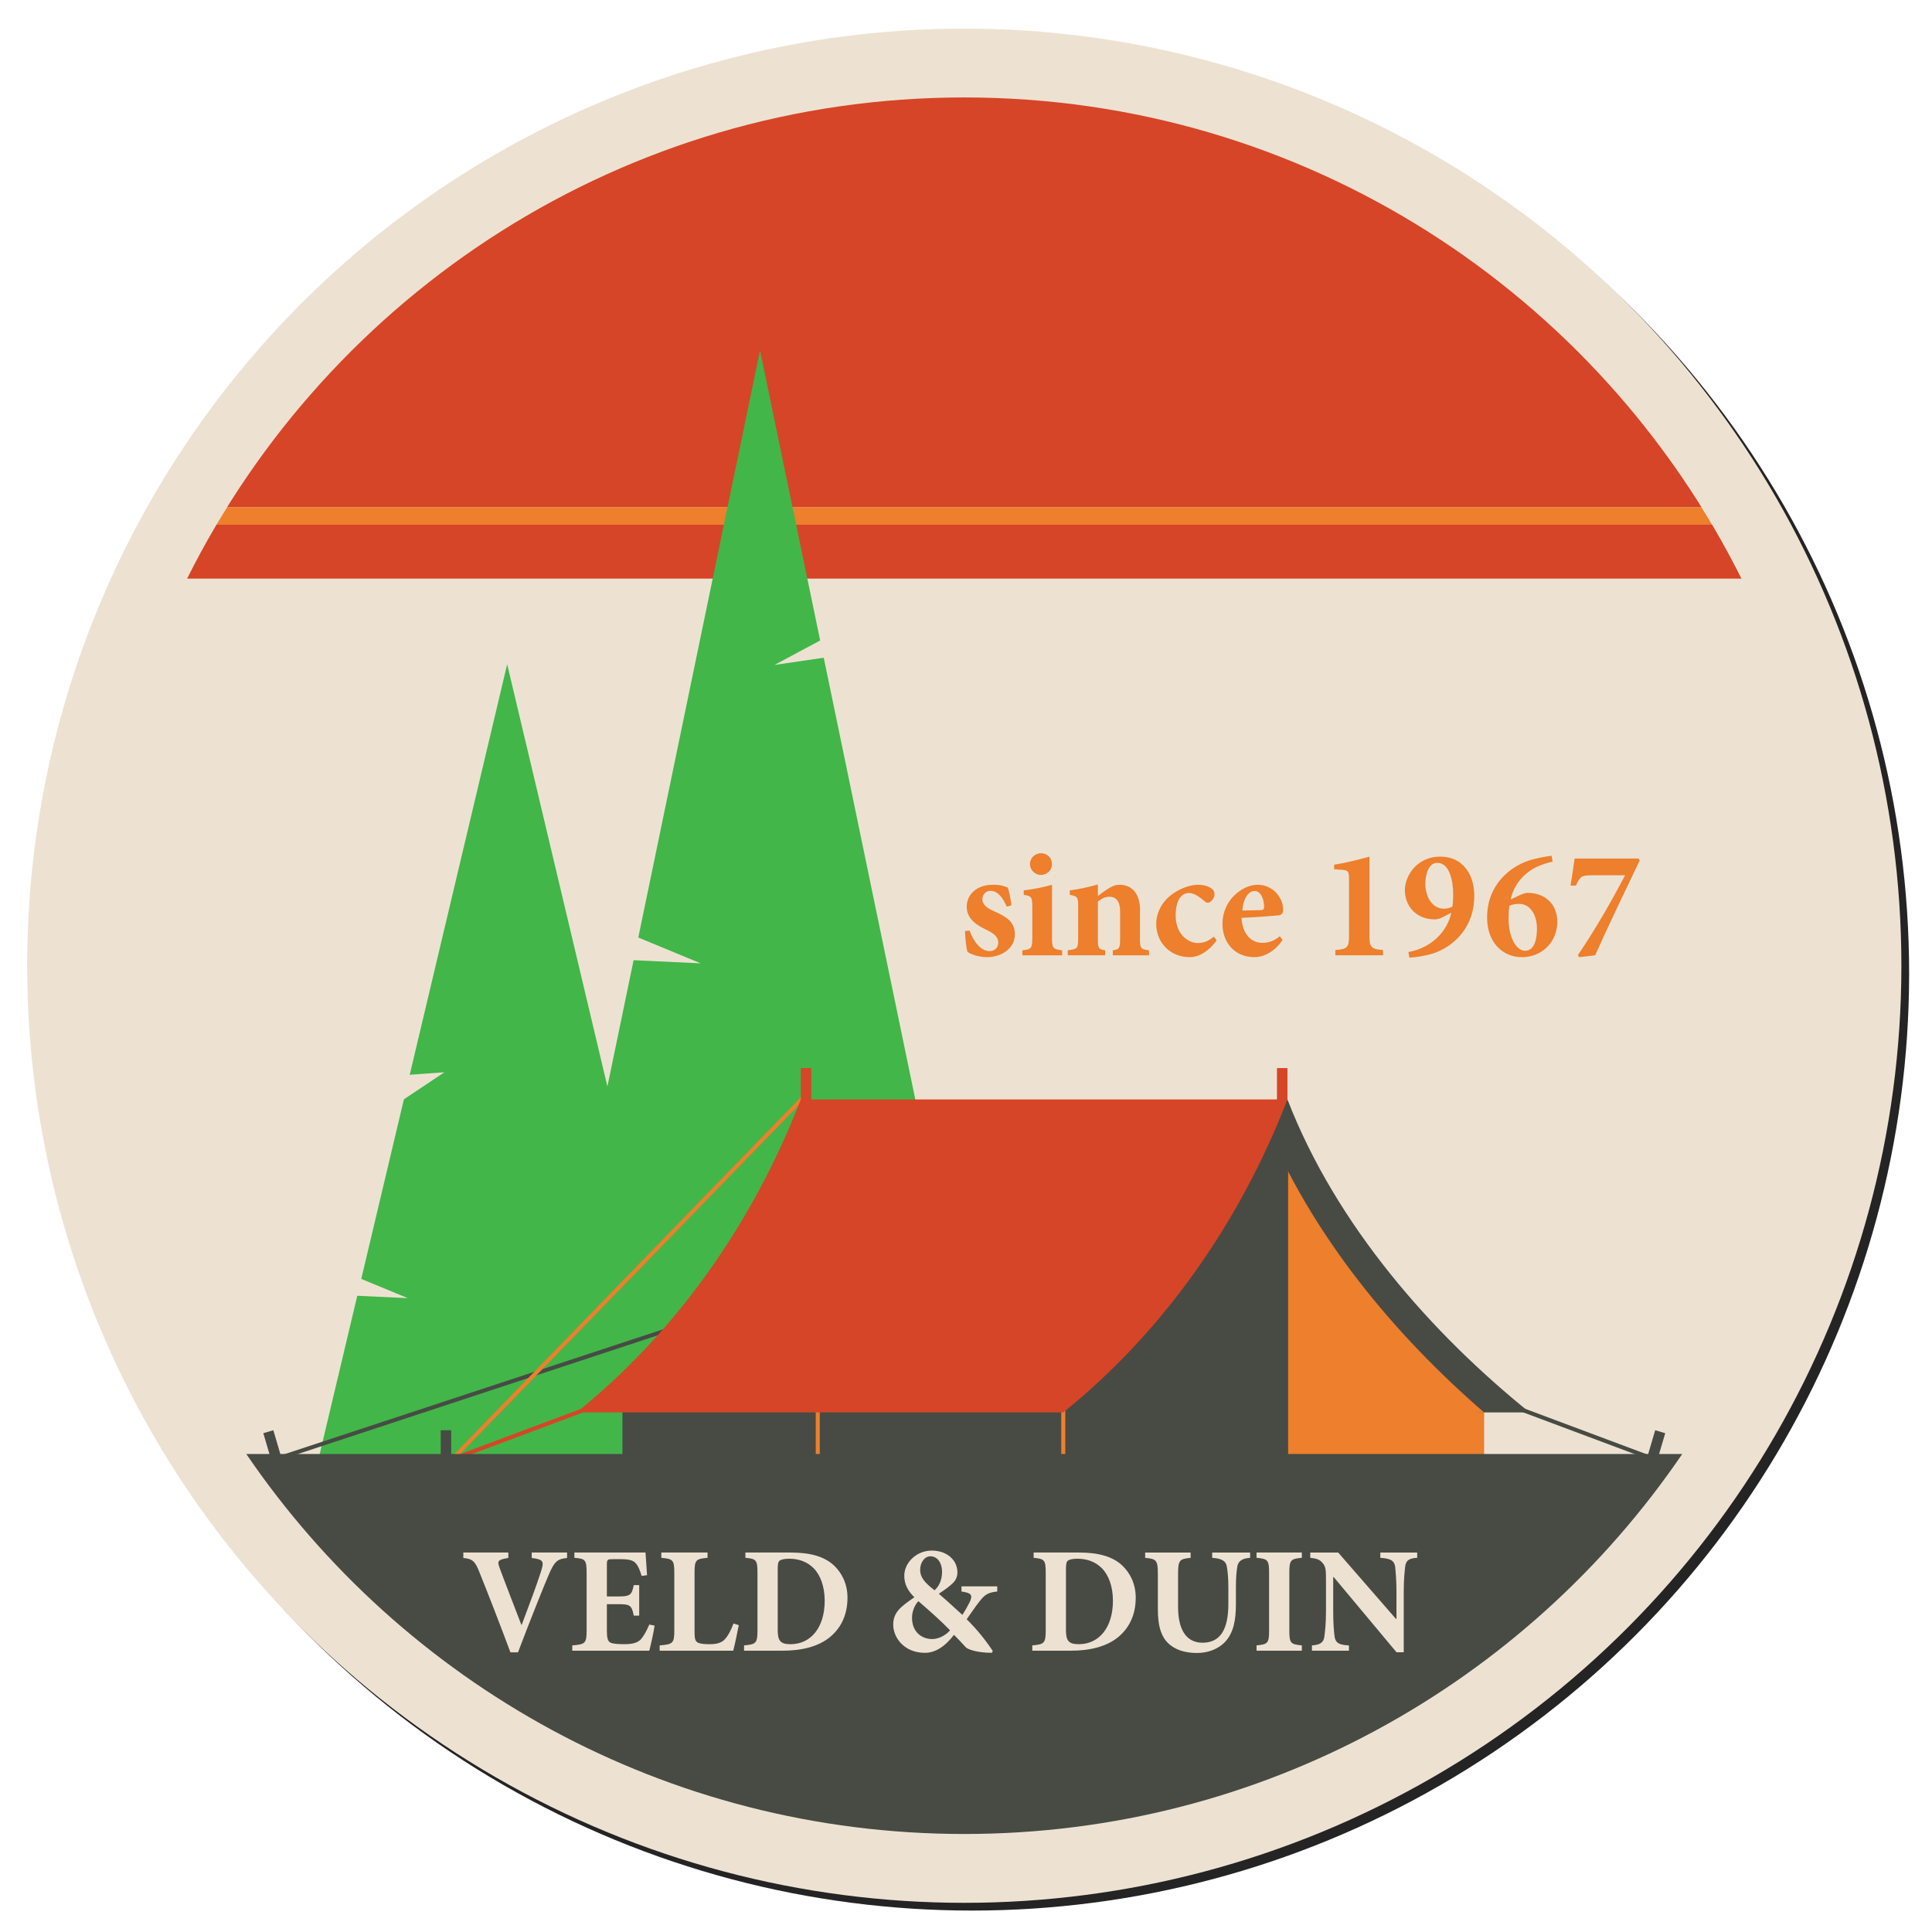 <?xml version="1.0" encoding="UTF-8" standalone="no"?>
<!-- Created with Inkscape (http://www.inkscape.org/) -->

<svg
   xmlns:dc="http://purl.org/dc/elements/1.1/"
   xmlns:cc="http://creativecommons.org/ns#"
   xmlns:rdf="http://www.w3.org/1999/02/22-rdf-syntax-ns#"
   xmlns:svg="http://www.w3.org/2000/svg"
   xmlns="http://www.w3.org/2000/svg"
   xmlns:sodipodi="http://sodipodi.sourceforge.net/DTD/sodipodi-0.dtd"
   xmlns:inkscape="http://www.inkscape.org/namespaces/inkscape"
   width="200"
   height="200"
   viewBox="0 0 200 200"
   id="svg5380"
   version="1.1"
   inkscape:version="0.91 r13725"
   sodipodi:docname="vd-badge-shadow-tent.svg">
  <defs
     id="defs5382">
    <filter
       inkscape:collect="always"
       style="color-interpolation-filters:sRGB"
       id="filter4306"
       x="-0.012"
       width="1.024"
       y="-0.012"
       height="1.024">
      <feGaussianBlur
         inkscape:collect="always"
         stdDeviation="0.623"
         id="feGaussianBlur4308" />
    </filter>
  </defs>
  <sodipodi:namedview
     id="base"
     pagecolor="#ffffff"
     bordercolor="#666666"
     borderopacity="1.0"
     inkscape:pageopacity="0.0"
     inkscape:pageshadow="2"
     inkscape:zoom="2.505"
     inkscape:cx="100"
     inkscape:cy="100"
     inkscape:document-units="px"
     inkscape:current-layer="layer1"
     showgrid="false"
     fit-margin-top="10"
     fit-margin-left="10"
     fit-margin-right="10"
     fit-margin-bottom="10"
     units="px"
     inkscape:window-width="910"
     inkscape:window-height="686"
     inkscape:window-x="0"
     inkscape:window-y="300"
     inkscape:window-maximized="0" />
  <g
     inkscape:label="Layer 1"
     inkscape:groupmode="layer"
     id="layer1"
     transform="translate(-53.691,-335.815)">
    <g
       id="g3402"
       transform="matrix(1.557,0,0,1.557,-495.087,331.615)"
       style="fill:#242424;fill-opacity:1;filter:url(#filter4306)">
      <circle
         id="circle3404"
         r="62.305"
         cy="67.42"
         cx="417.085"
         style="fill:#242424;fill-opacity:1" />
      <path
         id="path3406"
         d="m 417.085,9.691 c -22.632,0 -42.209,13.031 -51.671,31.991 l 103.343,0 C 459.293,22.722 439.716,9.691 417.085,9.691 Z"
         inkscape:connector-curvature="0"
         style="fill:#242424;fill-opacity:1" />
      <rect
         id="rect3408"
         height="1.16"
         width="103.184"
         y="36.94"
         x="365.935"
         style="fill:#242424;fill-opacity:1" />
      <path
         id="path3410"
         d="m 368.074,36.94 c -0.24,0.385 -0.478,0.77 -0.71,1.16 l 99.441,0 c -0.229,-0.39 -0.47,-0.774 -0.709,-1.16 l -98.022,0 z"
         inkscape:connector-curvature="0"
         style="fill:#242424;fill-opacity:1" />
      <polyline
         id="polyline3412"
         points="419.272,102.562 403.505,26.507 387.738,102.562  "
         style="fill:#242424;fill-opacity:1" />
      <polyline
         id="polyline3414"
         points="399.795,102.562 386.694,47.376 373.594,102.562  "
         style="fill:#242424;fill-opacity:1" />
      <line
         id="line3416"
         y2="100.465"
         x2="370.592"
         y1="88.544"
         x1="406.734"
         style="fill:#242424;stroke:#474b44;stroke-width:0.268;fill-opacity:1" />
      <line
         id="line3418"
         y2="100.465"
         x2="463.578"
         y1="94.436"
         x1="447.463"
         style="fill:#242424;stroke:#474b44;stroke-width:0.268;fill-opacity:1" />
      <line
         id="line3420"
         y2="100.784"
         x2="382.503"
         y1="75.944"
         x1="406.619"
         style="fill:#242424;stroke:#ed7f2d;stroke-width:0.268;fill-opacity:1" />
      <polygon
         id="polygon3422"
         points="437.875,91.553 437.875,91.553 437.875,74.225 438.572,74.225 438.572,91.553 "
         style="fill:#242424;fill-opacity:1" />
      <path
         id="path3424"
         d="m 438.572,76.312 c 3.253,8.411 9.638,15.6 16.101,20.807 l -37.928,0 16.364,-16.363"
         inkscape:connector-curvature="0"
         style="fill:#242424;fill-opacity:1" />
      <polyline
         id="polyline3426"
         points="451.627,95.982 451.627,103.189 414.554,103.189 414.554,94.097  "
         style="fill:#242424;fill-opacity:1" />
      <polyline
         id="polyline3428"
         points="451.646,97.119 451.646,104.327 414.573,104.327 414.573,95.234  "
         style="fill:#242424;fill-opacity:1" />
      <polygon
         id="polygon3430"
         points="406.215,91.553 406.215,91.553 406.215,74.225 406.912,74.225 406.912,91.553 "
         style="fill:#242424;fill-opacity:1" />
      <polygon
         id="polygon3432"
         points="382.277,101.103 382.277,101.103 382.277,98.304 382.973,98.304 382.973,101.103 "
         style="fill:#242424;fill-opacity:1" />
      <path
         id="path3434"
         d="m 419.499,97.119 32.146,0 C 445.774,92.036 440.168,85.4 436.995,77.595 l -3.886,3.161 1.376,1.376 -14.986,14.987 z"
         inkscape:connector-curvature="0"
         style="fill:#242424;fill-opacity:1" />
      <rect
         id="rect3436"
         height="23.13"
         width="18.869"
         y="77.886"
         x="419.748"
         style="fill:#242424;fill-opacity:1" />
      <polyline
         id="polyline3438"
         points="420.621,95.982 420.621,103.189 394.356,103.189 394.356,95.982  "
         style="fill:#242424;fill-opacity:1" />
      <line
         id="line3440"
         y2="100.465"
         x2="382.417"
         y1="94.436"
         x1="398.532"
         style="fill:#242424;stroke:#d64527;stroke-width:0.268;fill-opacity:1" />
      <polyline
         id="polyline3442"
         points="462.791,101.55 463.689,98.501 463.021,98.304 462.093,101.459  "
         style="fill:#242424;fill-opacity:1" />
      <line
         id="line3444"
         y2="100.248"
         x2="423.667"
         y1="94.335"
         x1="423.667"
         style="fill:#242424;stroke:#ed7f2d;stroke-width:0.268;fill-opacity:1" />
      <line
         id="line3446"
         y2="100.248"
         x2="407.343"
         y1="94.335"
         x1="407.343"
         style="fill:#242424;stroke:#ed7f2d;stroke-width:0.268;fill-opacity:1" />
      <polyline
         id="polyline3448"
         points="371.378,101.55 370.48,98.501 371.147,98.304 372.076,101.459  "
         style="fill:#242424;fill-opacity:1" />
      <path
         id="path3450"
         d="m 423.667,97.119 c 6.465,-5.207 11.652,-12.396 14.905,-20.807 l -32.357,0 c -3.253,8.411 -8.44,15.6 -14.905,20.807 l 32.357,0 z"
         inkscape:connector-curvature="0"
         style="fill:#242424;fill-opacity:1" />
      <path
         id="path3452"
         d="m 417.085,125.148 c 19.844,0 37.346,-10.016 47.736,-25.265 l -95.473,0 c 10.391,15.249 27.893,25.265 47.737,25.265 z"
         inkscape:connector-curvature="0"
         style="fill:#242424;fill-opacity:1" />
      <g
         id="g3454"
         style="fill:#242424;fill-opacity:1">
        <path
           id="path3456"
           d="m 419.911,63.494 c -0.279,-0.63 -0.609,-1.054 -1.096,-1.054 -0.268,0 -0.527,0.228 -0.527,0.558 0,0.32 0.238,0.558 0.766,0.795 0.836,0.361 1.395,0.723 1.395,1.529 0,1.022 -0.982,1.529 -1.85,1.529 -0.547,0 -1.096,-0.196 -1.301,-0.351 -0.062,-0.166 -0.156,-0.889 -0.166,-1.384 l 0.311,-0.031 c 0.227,0.651 0.701,1.364 1.332,1.364 0.342,0 0.568,-0.248 0.568,-0.558 0,-0.299 -0.145,-0.558 -0.785,-0.857 -0.475,-0.237 -1.312,-0.64 -1.312,-1.529 0,-0.806 0.65,-1.467 1.736,-1.467 0.475,-0.01 0.754,0.083 0.992,0.186 0.102,0.237 0.227,0.971 0.246,1.178 l -0.309,0.092 z"
           inkscape:connector-curvature="0"
           style="fill:#242424;fill-opacity:1" />
        <path
           id="path3458"
           d="m 420.946,66.727 0,-0.331 c 0.6,-0.072 0.662,-0.114 0.662,-0.847 l 0,-2.045 c 0,-0.682 -0.072,-0.713 -0.568,-0.795 l 0,-0.299 c 0.619,-0.072 1.301,-0.207 1.879,-0.372 l 0,3.512 c 0,0.713 0.053,0.765 0.672,0.847 l 0,0.331 -2.645,0 z m 0.506,-6.064 c 0,-0.413 0.342,-0.723 0.734,-0.723 0.412,0 0.732,0.31 0.732,0.723 0,0.393 -0.32,0.723 -0.742,0.723 -0.382,0 -0.724,-0.33 -0.724,-0.723 z"
           inkscape:connector-curvature="0"
           style="fill:#242424;fill-opacity:1" />
        <path
           id="path3460"
           d="m 426.962,66.727 0,-0.331 c 0.434,-0.072 0.484,-0.104 0.484,-0.837 l 0,-1.756 c 0,-0.744 -0.34,-0.971 -0.713,-0.971 -0.258,0 -0.496,0.114 -0.764,0.32 l 0,2.5 c 0,0.64 0.062,0.671 0.484,0.744 l 0,0.331 -2.488,0 0,-0.331 c 0.641,-0.093 0.691,-0.104 0.691,-0.795 l 0,-2.138 c 0,-0.62 -0.051,-0.661 -0.557,-0.754 l 0,-0.299 c 0.588,-0.072 1.26,-0.217 1.869,-0.393 l 0,0.764 c 0.207,-0.145 0.412,-0.31 0.641,-0.455 0.309,-0.196 0.506,-0.289 0.805,-0.289 0.838,0 1.354,0.62 1.354,1.653 l 0,1.953 c 0,0.65 0.062,0.671 0.6,0.754 l 0,0.331 -2.406,0 z"
           inkscape:connector-curvature="0"
           style="fill:#242424;fill-opacity:1" />
        <path
           id="path3462"
           d="m 433.866,65.735 c -0.477,0.671 -1.148,1.116 -1.777,1.116 -1.416,0 -2.242,-1.074 -2.242,-2.2 0,-0.754 0.383,-1.488 1.043,-1.973 0.672,-0.496 1.354,-0.641 1.746,-0.641 l 0.01,0 c 0.373,0 0.713,0.114 0.889,0.258 0.145,0.104 0.188,0.227 0.188,0.372 0,0.299 -0.27,0.568 -0.445,0.568 -0.072,0 -0.135,-0.031 -0.227,-0.114 -0.434,-0.372 -0.754,-0.537 -1.043,-0.537 -0.414,0 -0.869,0.393 -0.869,1.498 0,1.374 0.982,1.829 1.426,1.829 0.434,0 0.734,-0.104 1.105,-0.424 l 0.196,0.248 z"
           inkscape:connector-curvature="0"
           style="fill:#242424;fill-opacity:1" />
        <path
           id="path3464"
           d="m 438.249,65.705 c -0.631,0.94 -1.436,1.146 -1.859,1.146 -1.375,0 -2.139,-1.023 -2.139,-2.211 0,-0.785 0.33,-1.446 0.764,-1.87 0.455,-0.455 1.023,-0.733 1.582,-0.733 l 0.01,0 c 0.949,0 1.684,0.816 1.674,1.663 0,0.207 -0.062,0.341 -0.301,0.372 -0.186,0.021 -1.445,0.124 -2.459,0.165 0.053,1.105 0.662,1.663 1.396,1.663 0.402,0 0.783,-0.134 1.146,-0.444 l 0.186,0.249 z m -1.871,-3.255 c -0.381,0 -0.742,0.476 -0.805,1.302 0.424,-0.01 0.805,-0.021 1.229,-0.031 0.156,-0.011 0.207,-0.031 0.217,-0.207 0,-0.527 -0.227,-1.064 -0.629,-1.064 l -0.012,0 z"
           inkscape:connector-curvature="0"
           style="fill:#242424;fill-opacity:1" />
        <path
           id="path3466"
           d="m 441.755,66.727 0,-0.351 c 0.816,-0.052 0.91,-0.207 0.91,-0.94 l 0,-3.75 c 0,-0.537 -0.041,-0.609 -0.465,-0.641 l -0.527,-0.042 0,-0.299 c 0.682,-0.104 1.445,-0.289 2.355,-0.537 l 0,5.268 c 0,0.713 0.072,0.889 0.898,0.94 l 0,0.351 -3.171,0 z"
           inkscape:connector-curvature="0"
           style="fill:#242424;fill-opacity:1" />
        <path
           id="path3468"
           d="m 448.743,60.167 c 1.498,0 2.252,1.198 2.252,2.613 0,1.87 -1.096,3.182 -2.551,3.76 -0.414,0.166 -1.303,0.331 -1.768,0.341 l -0.062,-0.372 c 1.529,-0.269 2.594,-1.374 2.852,-2.614 l -0.496,0.258 c -0.248,0.134 -0.424,0.186 -0.6,0.186 -1.229,0 -1.992,-0.868 -1.992,-1.953 0,-0.919 0.785,-2.221 2.355,-2.221 l 0.01,0 z m -0.217,0.414 c -0.549,0 -0.785,0.733 -0.785,1.395 0,0.878 0.475,1.653 1.229,1.653 0.258,0 0.424,-0.072 0.568,-0.134 0.041,-0.289 0.053,-0.537 0.053,-0.764 0,-1.013 -0.26,-2.149 -1.055,-2.149 l -0.01,0 z"
           inkscape:connector-curvature="0"
           style="fill:#242424;fill-opacity:1" />
        <path
           id="path3470"
           d="m 453.921,62.771 c 0.26,-0.114 0.445,-0.196 0.611,-0.196 1.188,0 1.982,0.765 1.982,1.932 0,1.302 -0.992,2.345 -2.355,2.345 -1.291,0 -2.314,-0.992 -2.314,-2.634 0,-2.2 1.551,-3.378 2.748,-3.781 0.455,-0.155 1.146,-0.279 1.539,-0.331 l 0.072,0.393 c -0.299,0.062 -0.742,0.196 -1.105,0.372 -0.506,0.258 -1.383,0.847 -1.693,2.149 l 0.515,-0.249 z m 0.053,0.537 c -0.238,0 -0.434,0.042 -0.641,0.114 -0.041,0.176 -0.062,0.579 -0.062,0.827 0,1.374 0.559,2.179 1.105,2.179 0.631,-0.01 0.785,-0.806 0.785,-1.467 0,-0.971 -0.484,-1.653 -1.178,-1.653 l -0.009,0 z"
           inkscape:connector-curvature="0"
           style="fill:#242424;fill-opacity:1" />
        <path
           id="path3472"
           d="m 461.993,60.416 c -0.98,2.076 -2.023,4.194 -2.965,6.312 l -1.062,0.124 -0.084,-0.134 c 1.221,-1.808 2.252,-3.626 3.141,-5.31 l -2.199,0 c -0.703,0 -0.785,0.072 -1.074,0.682 l -0.361,0 c 0.145,-0.806 0.205,-1.354 0.277,-1.797 l 4.236,0 0.091,0.123 z"
           inkscape:connector-curvature="0"
           style="fill:#242424;fill-opacity:1" />
      </g>
      <g
         id="g3474"
         style="fill:#242424;fill-opacity:1">
        <path
           id="path3476"
           d="m 390.676,106.797 c -0.643,0.07 -0.833,0.201 -1.235,1.154 -0.332,0.773 -1.245,3.052 -2.028,5.121 l -0.502,0 c -0.683,-1.837 -1.626,-4.257 -2.048,-5.291 -0.301,-0.783 -0.472,-0.924 -1.084,-0.984 l 0,-0.362 2.992,0 0,0.362 c -0.733,0.11 -0.733,0.221 -0.583,0.652 0.292,0.803 1.084,2.841 1.446,3.785 l 0.03,0 c 0.552,-1.466 0.984,-2.621 1.265,-3.494 0.221,-0.703 0.221,-0.843 -0.603,-0.943 l 0,-0.362 2.35,0 0,0.362 z"
           inkscape:connector-curvature="0"
           style="fill:#242424;fill-opacity:1" />
        <path
           id="path3478"
           d="m 396.495,111.295 c -0.061,0.452 -0.271,1.365 -0.352,1.667 l -5.121,0 0,-0.352 c 0.854,-0.07 0.954,-0.13 0.954,-0.984 l 0,-3.855 c 0,-0.874 -0.101,-0.924 -0.813,-0.984 l 0,-0.352 4.729,0 c 0.011,0.181 0.061,0.884 0.102,1.506 l -0.361,0.05 c -0.102,-0.352 -0.231,-0.683 -0.412,-0.864 -0.171,-0.181 -0.441,-0.251 -1.004,-0.251 l -0.482,0 c -0.371,0 -0.412,0.02 -0.412,0.352 l 0,2.128 0.674,0 c 0.843,0 0.974,-0.05 1.114,-0.753 l 0.361,0 0,2.028 -0.361,0 c -0.141,-0.723 -0.261,-0.763 -1.114,-0.763 l -0.674,0 0,1.737 c 0,0.472 0.041,0.723 0.242,0.823 0.18,0.081 0.521,0.101 0.903,0.101 0.512,0 0.874,-0.07 1.114,-0.321 0.191,-0.221 0.371,-0.542 0.562,-0.984 l 0.351,0.071 z"
           inkscape:connector-curvature="0"
           style="fill:#242424;fill-opacity:1" />
        <path
           id="path3480"
           d="m 402.093,111.265 c -0.08,0.422 -0.291,1.426 -0.371,1.697 l -4.889,0 0,-0.352 c 0.873,-0.07 0.973,-0.141 0.973,-0.984 l 0,-3.845 c 0,-0.864 -0.1,-0.924 -0.863,-0.994 l 0,-0.352 3.072,0 0,0.352 c -0.773,0.07 -0.863,0.13 -0.863,0.994 l 0,3.916 c 0,0.472 0.041,0.653 0.252,0.743 0.17,0.07 0.441,0.09 0.752,0.09 0.422,0 0.783,-0.07 1.025,-0.341 0.189,-0.211 0.371,-0.532 0.561,-1.034 l 0.351,0.11 z"
           inkscape:connector-curvature="0"
           style="fill:#242424;fill-opacity:1" />
        <path
           id="path3482"
           d="m 405.554,106.435 c 1.256,0 2.23,0.251 2.883,0.874 0.492,0.472 0.883,1.185 0.883,2.129 0,1.225 -0.492,2.098 -1.254,2.69 -0.744,0.562 -1.789,0.833 -3.043,0.833 l -2.58,0 0,-0.352 c 0.793,-0.07 0.893,-0.141 0.893,-0.994 l 0,-3.835 c 0,-0.864 -0.09,-0.924 -0.803,-0.994 l 0,-0.352 3.021,0 z m -0.873,5.121 c 0,0.723 0.15,0.974 0.854,0.974 1.346,0 2.27,-1.104 2.27,-2.892 0,-0.954 -0.291,-1.717 -0.744,-2.169 -0.42,-0.412 -0.953,-0.623 -1.635,-0.623 -0.363,0 -0.572,0.081 -0.633,0.141 -0.092,0.09 -0.111,0.261 -0.111,0.552 l 0,4.017 z"
           inkscape:connector-curvature="0"
           style="fill:#242424;fill-opacity:1" />
        <path
           id="path3484"
           d="m 419.282,109.025 c -0.623,0.07 -0.832,0.201 -1.195,0.673 -0.279,0.352 -0.531,0.733 -0.842,1.175 0.643,0.623 1.264,1.396 1.736,2.108 l -0.061,0.121 c -0.994,0 -1.596,-0.231 -1.727,-0.361 -0.131,-0.131 -0.422,-0.472 -0.793,-0.833 -0.623,0.813 -1.266,1.195 -1.938,1.195 -1.365,0 -2.1,-1.004 -2.1,-1.868 0,-0.843 0.512,-1.205 1.406,-1.827 -0.402,-0.392 -0.672,-0.833 -0.672,-1.426 0,-0.894 0.832,-1.677 1.826,-1.677 1.004,0 1.707,0.623 1.707,1.456 0,0.351 -0.16,0.602 -0.432,0.823 -0.201,0.181 -0.482,0.381 -0.803,0.592 0.291,0.251 0.863,0.753 1.566,1.406 0.17,-0.261 0.33,-0.542 0.492,-0.864 0.199,-0.452 0.129,-0.592 -0.553,-0.693 l 0,-0.341 2.379,0 0,0.341 z m -4.326,3.163 c 0.441,0 0.924,-0.271 1.184,-0.583 -0.742,-0.753 -1.254,-1.195 -2.107,-1.938 -0.271,0.292 -0.422,0.713 -0.422,1.104 0,0.964 0.662,1.416 1.334,1.416 l 0.011,0 z m -0.131,-5.502 c -0.383,0 -0.674,0.422 -0.674,0.894 0,0.492 0.271,0.833 0.955,1.365 0.26,-0.221 0.502,-0.623 0.502,-1.235 0,-0.522 -0.262,-1.024 -0.773,-1.024 l -0.01,0 z"
           inkscape:connector-curvature="0"
           style="fill:#242424;fill-opacity:1" />
        <path
           id="path3486"
           d="m 424.718,106.435 c 1.256,0 2.23,0.251 2.883,0.874 0.492,0.472 0.883,1.185 0.883,2.129 0,1.225 -0.492,2.098 -1.254,2.69 -0.744,0.562 -1.789,0.833 -3.043,0.833 l -2.58,0 0,-0.352 c 0.793,-0.07 0.893,-0.141 0.893,-0.994 l 0,-3.835 c 0,-0.864 -0.09,-0.924 -0.803,-0.994 l 0,-0.352 3.021,0 z m -0.873,5.121 c 0,0.723 0.15,0.974 0.854,0.974 1.346,0 2.27,-1.104 2.27,-2.892 0,-0.954 -0.291,-1.717 -0.744,-2.169 -0.42,-0.412 -0.953,-0.623 -1.635,-0.623 -0.363,0 -0.572,0.081 -0.633,0.141 -0.092,0.09 -0.111,0.261 -0.111,0.552 l 0,4.017 z"
           inkscape:connector-curvature="0"
           style="fill:#242424;fill-opacity:1" />
        <path
           id="path3488"
           d="m 436.091,106.787 c -0.553,0.03 -0.805,0.241 -0.854,0.592 -0.051,0.312 -0.092,0.683 -0.092,1.396 l 0,1.095 c 0,1.064 -0.16,1.908 -0.723,2.51 -0.461,0.482 -1.145,0.733 -1.857,0.733 -0.662,0 -1.295,-0.14 -1.777,-0.522 -0.572,-0.442 -0.832,-1.185 -0.832,-2.359 l 0,-2.359 c 0,-0.944 -0.102,-1.014 -0.844,-1.084 l 0,-0.352 3.021,0 0,0.352 c -0.732,0.07 -0.834,0.141 -0.834,1.084 l 0,2.179 c 0,1.506 0.543,2.379 1.627,2.379 1.195,0 1.717,-0.903 1.717,-2.58 l 0,-1.075 c 0,-0.713 -0.049,-1.094 -0.1,-1.396 -0.051,-0.351 -0.291,-0.552 -0.975,-0.592 l 0,-0.352 2.521,0 0,0.351 z"
           inkscape:connector-curvature="0"
           style="fill:#242424;fill-opacity:1" />
        <path
           id="path3490"
           d="m 436.517,112.961 0,-0.352 c 0.744,-0.07 0.834,-0.141 0.834,-0.984 l 0,-3.845 c 0,-0.854 -0.09,-0.924 -0.834,-0.994 l 0,-0.352 3.012,0 0,0.352 c -0.742,0.07 -0.832,0.141 -0.832,0.994 l 0,3.845 c 0,0.843 0.09,0.914 0.832,0.984 l 0,0.352 -3.012,0 z"
           inkscape:connector-curvature="0"
           style="fill:#242424;fill-opacity:1" />
        <path
           id="path3492"
           d="m 447.198,106.787 c -0.543,0.03 -0.754,0.161 -0.805,0.623 -0.029,0.311 -0.09,0.783 -0.09,1.667 l 0,3.986 -0.482,0 -4.176,-5 -0.031,0 0,2.259 c 0,0.884 0.051,1.325 0.082,1.626 0.049,0.442 0.221,0.633 0.963,0.663 l 0,0.352 -2.459,0 0,-0.352 c 0.561,-0.04 0.793,-0.201 0.832,-0.632 0.041,-0.332 0.102,-0.773 0.102,-1.657 l 0,-2.098 c 0,-0.653 -0.021,-0.844 -0.211,-1.075 -0.182,-0.241 -0.412,-0.321 -0.834,-0.361 l 0,-0.352 1.857,0 3.836,4.408 0.039,0 0,-1.767 c 0,-0.883 -0.061,-1.355 -0.08,-1.646 -0.051,-0.432 -0.26,-0.603 -0.994,-0.643 l 0,-0.352 2.451,0 0,0.351 z"
           inkscape:connector-curvature="0"
           style="fill:#242424;fill-opacity:1" />
      </g>
      <polyline
         id="polyline3494"
         points="377.651,74.852 382.521,74.504 378.347,77.287  "
         style="fill:#242424;fill-opacity:1" />
      <polyline
         id="polyline3496"
         points="372.766,86.497 380.085,89.521 372.763,89.181  "
         style="fill:#242424;fill-opacity:1" />
      <polyline
         id="polyline3498"
         points="392.243,64.236 399.562,67.262 392.241,66.921  "
         style="fill:#242424;fill-opacity:1" />
      <polyline
         id="polyline3500"
         points="412.301,46.271 404.465,47.423 410.928,43.963  "
         style="fill:#242424;fill-opacity:1" />
    </g>
    <g
       transform="matrix(1.557,0,0,1.557,-495.889,330.813)"
       id="g646">
      <circle
         style="fill:#ede2d2"
         cx="417.085"
         cy="67.42"
         r="62.305"
         id="circle648" />
      <path
         style="fill:#d64527"
         inkscape:connector-curvature="0"
         d="m 417.085,9.691 c -22.632,0 -42.209,13.031 -51.671,31.991 l 103.343,0 C 459.293,22.722 439.716,9.691 417.085,9.691 Z"
         id="path650" />
      <rect
         style="fill:#ede2d2"
         x="365.935"
         y="36.94"
         width="103.184"
         height="1.16"
         id="rect652" />
      <path
         style="fill:#ed7f2d"
         inkscape:connector-curvature="0"
         d="m 368.074,36.94 c -0.24,0.385 -0.478,0.77 -0.71,1.16 l 99.441,0 c -0.229,-0.39 -0.47,-0.774 -0.709,-1.16 l -98.022,0 z"
         id="path654" />
      <polyline
         style="fill:#42b649"
         points="419.272,102.562 403.505,26.507 387.738,102.562  "
         id="polyline656" />
      <polyline
         style="fill:#42b649"
         points="399.795,102.562 386.694,47.376 373.594,102.562  "
         id="polyline658" />
      <line
         style="fill:none;stroke:#474b44;stroke-width:0.268"
         x1="406.734"
         y1="88.544"
         x2="370.592"
         y2="100.465"
         id="line660" />
      <line
         style="fill:none;stroke:#474b44;stroke-width:0.268"
         x1="447.463"
         y1="94.436"
         x2="463.578"
         y2="100.465"
         id="line662" />
      <line
         style="fill:none;stroke:#ed7f2d;stroke-width:0.268"
         x1="406.619"
         y1="75.944"
         x2="382.503"
         y2="100.784"
         id="line664" />
      <polygon
         style="fill:#d64527"
         points="437.875,74.225 438.572,74.225 438.572,91.553 437.875,91.553 437.875,91.553 "
         id="polygon666" />
      <path
         style="fill:#474b44"
         inkscape:connector-curvature="0"
         d="m 438.572,76.312 c 3.253,8.411 9.638,15.6 16.101,20.807 l -37.928,0 16.364,-16.363"
         id="path668" />
      <polyline
         style="fill:#474b44"
         points="451.627,95.982 451.627,103.189 414.554,103.189 414.554,94.097  "
         id="polyline670" />
      <polyline
         style="fill:#ed7f2d"
         points="451.646,97.119 451.646,104.327 414.573,104.327 414.573,95.234  "
         id="polyline672" />
      <polygon
         style="fill:#d64527"
         points="406.215,74.225 406.912,74.225 406.912,91.553 406.215,91.553 406.215,91.553 "
         id="polygon674" />
      <polygon
         style="fill:#474b44"
         points="382.277,98.304 382.973,98.304 382.973,101.103 382.277,101.103 382.277,101.103 "
         id="polygon676" />
      <path
         style="fill:#ed7f2d"
         inkscape:connector-curvature="0"
         d="m 419.499,97.119 32.146,0 C 445.774,92.036 440.168,85.4 436.995,77.595 l -3.886,3.161 1.376,1.376 -14.986,14.987 z"
         id="path678" />
      <rect
         style="fill:#474b44"
         x="419.748"
         y="77.886"
         width="18.869"
         height="23.13"
         id="rect680" />
      <polyline
         style="fill:#474b44"
         points="420.621,95.982 420.621,103.189 394.356,103.189 394.356,95.982  "
         id="polyline682" />
      <line
         style="fill:none;stroke:#d64527;stroke-width:0.268"
         x1="398.532"
         y1="94.436"
         x2="382.417"
         y2="100.465"
         id="line684" />
      <polyline
         style="fill:#474b44"
         points="462.791,101.55 463.689,98.501 463.021,98.304 462.093,101.459  "
         id="polyline686" />
      <line
         style="fill:none;stroke:#ed7f2d;stroke-width:0.268"
         x1="423.667"
         y1="94.335"
         x2="423.667"
         y2="100.248"
         id="line688" />
      <line
         style="fill:none;stroke:#ed7f2d;stroke-width:0.268"
         x1="407.343"
         y1="94.335"
         x2="407.343"
         y2="100.248"
         id="line690" />
      <polyline
         style="fill:#474b44"
         points="371.378,101.55 370.48,98.501 371.147,98.304 372.076,101.459  "
         id="polyline692" />
      <path
         style="fill:#d64527"
         inkscape:connector-curvature="0"
         d="m 423.667,97.119 c 6.465,-5.207 11.652,-12.396 14.905,-20.807 l -32.357,0 c -3.253,8.411 -8.44,15.6 -14.905,20.807 l 32.357,0 z"
         id="path694" />
      <path
         style="fill:#474b44"
         inkscape:connector-curvature="0"
         d="m 417.085,125.148 c 19.844,0 37.346,-10.016 47.736,-25.265 l -95.473,0 c 10.391,15.249 27.893,25.265 47.737,25.265 z"
         id="path696" />
      <g
         id="g698">
        <path
           style="fill:#ed7f2d"
           inkscape:connector-curvature="0"
           d="m 419.911,63.494 c -0.279,-0.63 -0.609,-1.054 -1.096,-1.054 -0.268,0 -0.527,0.228 -0.527,0.558 0,0.32 0.238,0.558 0.766,0.795 0.836,0.361 1.395,0.723 1.395,1.529 0,1.022 -0.982,1.529 -1.85,1.529 -0.547,0 -1.096,-0.196 -1.301,-0.351 -0.062,-0.166 -0.156,-0.889 -0.166,-1.384 l 0.311,-0.031 c 0.227,0.651 0.701,1.364 1.332,1.364 0.342,0 0.568,-0.248 0.568,-0.558 0,-0.299 -0.145,-0.558 -0.785,-0.857 -0.475,-0.237 -1.312,-0.64 -1.312,-1.529 0,-0.806 0.65,-1.467 1.736,-1.467 0.475,-0.01 0.754,0.083 0.992,0.186 0.102,0.237 0.227,0.971 0.246,1.178 l -0.309,0.092 z"
           id="path700" />
        <path
           style="fill:#ed7f2d"
           inkscape:connector-curvature="0"
           d="m 420.946,66.727 0,-0.331 c 0.6,-0.072 0.662,-0.114 0.662,-0.847 l 0,-2.045 c 0,-0.682 -0.072,-0.713 -0.568,-0.795 l 0,-0.299 c 0.619,-0.072 1.301,-0.207 1.879,-0.372 l 0,3.512 c 0,0.713 0.053,0.765 0.672,0.847 l 0,0.331 -2.645,0 z m 0.506,-6.064 c 0,-0.413 0.342,-0.723 0.734,-0.723 0.412,0 0.732,0.31 0.732,0.723 0,0.393 -0.32,0.723 -0.742,0.723 -0.382,0 -0.724,-0.33 -0.724,-0.723 z"
           id="path702" />
        <path
           style="fill:#ed7f2d"
           inkscape:connector-curvature="0"
           d="m 426.962,66.727 0,-0.331 c 0.434,-0.072 0.484,-0.104 0.484,-0.837 l 0,-1.756 c 0,-0.744 -0.34,-0.971 -0.713,-0.971 -0.258,0 -0.496,0.114 -0.764,0.32 l 0,2.5 c 0,0.64 0.062,0.671 0.484,0.744 l 0,0.331 -2.488,0 0,-0.331 c 0.641,-0.093 0.691,-0.104 0.691,-0.795 l 0,-2.138 c 0,-0.62 -0.051,-0.661 -0.557,-0.754 l 0,-0.299 c 0.588,-0.072 1.26,-0.217 1.869,-0.393 l 0,0.764 c 0.207,-0.145 0.412,-0.31 0.641,-0.455 0.309,-0.196 0.506,-0.289 0.805,-0.289 0.838,0 1.354,0.62 1.354,1.653 l 0,1.953 c 0,0.65 0.062,0.671 0.6,0.754 l 0,0.331 -2.406,0 z"
           id="path704" />
        <path
           style="fill:#ed7f2d"
           inkscape:connector-curvature="0"
           d="m 433.866,65.735 c -0.477,0.671 -1.148,1.116 -1.777,1.116 -1.416,0 -2.242,-1.074 -2.242,-2.2 0,-0.754 0.383,-1.488 1.043,-1.973 0.672,-0.496 1.354,-0.641 1.746,-0.641 l 0.01,0 c 0.373,0 0.713,0.114 0.889,0.258 0.145,0.104 0.188,0.227 0.188,0.372 0,0.299 -0.27,0.568 -0.445,0.568 -0.072,0 -0.135,-0.031 -0.227,-0.114 -0.434,-0.372 -0.754,-0.537 -1.043,-0.537 -0.414,0 -0.869,0.393 -0.869,1.498 0,1.374 0.982,1.829 1.426,1.829 0.434,0 0.734,-0.104 1.105,-0.424 l 0.196,0.248 z"
           id="path706" />
        <path
           style="fill:#ed7f2d"
           inkscape:connector-curvature="0"
           d="m 438.249,65.705 c -0.631,0.94 -1.436,1.146 -1.859,1.146 -1.375,0 -2.139,-1.023 -2.139,-2.211 0,-0.785 0.33,-1.446 0.764,-1.87 0.455,-0.455 1.023,-0.733 1.582,-0.733 l 0.01,0 c 0.949,0 1.684,0.816 1.674,1.663 0,0.207 -0.062,0.341 -0.301,0.372 -0.186,0.021 -1.445,0.124 -2.459,0.165 0.053,1.105 0.662,1.663 1.396,1.663 0.402,0 0.783,-0.134 1.146,-0.444 l 0.186,0.249 z m -1.871,-3.255 c -0.381,0 -0.742,0.476 -0.805,1.302 0.424,-0.01 0.805,-0.021 1.229,-0.031 0.156,-0.011 0.207,-0.031 0.217,-0.207 0,-0.527 -0.227,-1.064 -0.629,-1.064 l -0.012,0 z"
           id="path708" />
        <path
           style="fill:#ed7f2d"
           inkscape:connector-curvature="0"
           d="m 441.755,66.727 0,-0.351 c 0.816,-0.052 0.91,-0.207 0.91,-0.94 l 0,-3.75 c 0,-0.537 -0.041,-0.609 -0.465,-0.641 l -0.527,-0.042 0,-0.299 c 0.682,-0.104 1.445,-0.289 2.355,-0.537 l 0,5.268 c 0,0.713 0.072,0.889 0.898,0.94 l 0,0.351 -3.171,0 z"
           id="path710" />
        <path
           style="fill:#ed7f2d"
           inkscape:connector-curvature="0"
           d="m 448.743,60.167 c 1.498,0 2.252,1.198 2.252,2.613 0,1.87 -1.096,3.182 -2.551,3.76 -0.414,0.166 -1.303,0.331 -1.768,0.341 l -0.062,-0.372 c 1.529,-0.269 2.594,-1.374 2.852,-2.614 l -0.496,0.258 c -0.248,0.134 -0.424,0.186 -0.6,0.186 -1.229,0 -1.992,-0.868 -1.992,-1.953 0,-0.919 0.785,-2.221 2.355,-2.221 l 0.01,0 z m -0.217,0.414 c -0.549,0 -0.785,0.733 -0.785,1.395 0,0.878 0.475,1.653 1.229,1.653 0.258,0 0.424,-0.072 0.568,-0.134 0.041,-0.289 0.053,-0.537 0.053,-0.764 0,-1.013 -0.26,-2.149 -1.055,-2.149 l -0.01,0 z"
           id="path712" />
        <path
           style="fill:#ed7f2d"
           inkscape:connector-curvature="0"
           d="m 453.921,62.771 c 0.26,-0.114 0.445,-0.196 0.611,-0.196 1.188,0 1.982,0.765 1.982,1.932 0,1.302 -0.992,2.345 -2.355,2.345 -1.291,0 -2.314,-0.992 -2.314,-2.634 0,-2.2 1.551,-3.378 2.748,-3.781 0.455,-0.155 1.146,-0.279 1.539,-0.331 l 0.072,0.393 c -0.299,0.062 -0.742,0.196 -1.105,0.372 -0.506,0.258 -1.383,0.847 -1.693,2.149 l 0.515,-0.249 z m 0.053,0.537 c -0.238,0 -0.434,0.042 -0.641,0.114 -0.041,0.176 -0.062,0.579 -0.062,0.827 0,1.374 0.559,2.179 1.105,2.179 0.631,-0.01 0.785,-0.806 0.785,-1.467 0,-0.971 -0.484,-1.653 -1.178,-1.653 l -0.009,0 z"
           id="path714" />
        <path
           style="fill:#ed7f2d"
           inkscape:connector-curvature="0"
           d="m 461.993,60.416 c -0.98,2.076 -2.023,4.194 -2.965,6.312 l -1.062,0.124 -0.084,-0.134 c 1.221,-1.808 2.252,-3.626 3.141,-5.31 l -2.199,0 c -0.703,0 -0.785,0.072 -1.074,0.682 l -0.361,0 c 0.145,-0.806 0.205,-1.354 0.277,-1.797 l 4.236,0 0.091,0.123 z"
           id="path716" />
      </g>
      <g
         id="g718">
        <path
           style="fill:#ede2d2"
           inkscape:connector-curvature="0"
           d="m 390.676,106.797 c -0.643,0.07 -0.833,0.201 -1.235,1.154 -0.332,0.773 -1.245,3.052 -2.028,5.121 l -0.502,0 c -0.683,-1.837 -1.626,-4.257 -2.048,-5.291 -0.301,-0.783 -0.472,-0.924 -1.084,-0.984 l 0,-0.362 2.992,0 0,0.362 c -0.733,0.11 -0.733,0.221 -0.583,0.652 0.292,0.803 1.084,2.841 1.446,3.785 l 0.03,0 c 0.552,-1.466 0.984,-2.621 1.265,-3.494 0.221,-0.703 0.221,-0.843 -0.603,-0.943 l 0,-0.362 2.35,0 0,0.362 z"
           id="path720" />
        <path
           style="fill:#ede2d2"
           inkscape:connector-curvature="0"
           d="m 396.495,111.295 c -0.061,0.452 -0.271,1.365 -0.352,1.667 l -5.121,0 0,-0.352 c 0.854,-0.07 0.954,-0.13 0.954,-0.984 l 0,-3.855 c 0,-0.874 -0.101,-0.924 -0.813,-0.984 l 0,-0.352 4.729,0 c 0.011,0.181 0.061,0.884 0.102,1.506 l -0.361,0.05 c -0.102,-0.352 -0.231,-0.683 -0.412,-0.864 -0.171,-0.181 -0.441,-0.251 -1.004,-0.251 l -0.482,0 c -0.371,0 -0.412,0.02 -0.412,0.352 l 0,2.128 0.674,0 c 0.843,0 0.974,-0.05 1.114,-0.753 l 0.361,0 0,2.028 -0.361,0 c -0.141,-0.723 -0.261,-0.763 -1.114,-0.763 l -0.674,0 0,1.737 c 0,0.472 0.041,0.723 0.242,0.823 0.18,0.081 0.521,0.101 0.903,0.101 0.512,0 0.874,-0.07 1.114,-0.321 0.191,-0.221 0.371,-0.542 0.562,-0.984 l 0.351,0.071 z"
           id="path722" />
        <path
           style="fill:#ede2d2"
           inkscape:connector-curvature="0"
           d="m 402.093,111.265 c -0.08,0.422 -0.291,1.426 -0.371,1.697 l -4.889,0 0,-0.352 c 0.873,-0.07 0.973,-0.141 0.973,-0.984 l 0,-3.845 c 0,-0.864 -0.1,-0.924 -0.863,-0.994 l 0,-0.352 3.072,0 0,0.352 c -0.773,0.07 -0.863,0.13 -0.863,0.994 l 0,3.916 c 0,0.472 0.041,0.653 0.252,0.743 0.17,0.07 0.441,0.09 0.752,0.09 0.422,0 0.783,-0.07 1.025,-0.341 0.189,-0.211 0.371,-0.532 0.561,-1.034 l 0.351,0.11 z"
           id="path724" />
        <path
           style="fill:#ede2d2"
           inkscape:connector-curvature="0"
           d="m 405.554,106.435 c 1.256,0 2.23,0.251 2.883,0.874 0.492,0.472 0.883,1.185 0.883,2.129 0,1.225 -0.492,2.098 -1.254,2.69 -0.744,0.562 -1.789,0.833 -3.043,0.833 l -2.58,0 0,-0.352 c 0.793,-0.07 0.893,-0.141 0.893,-0.994 l 0,-3.835 c 0,-0.864 -0.09,-0.924 -0.803,-0.994 l 0,-0.352 3.021,0 z m -0.873,5.121 c 0,0.723 0.15,0.974 0.854,0.974 1.346,0 2.27,-1.104 2.27,-2.892 0,-0.954 -0.291,-1.717 -0.744,-2.169 -0.42,-0.412 -0.953,-0.623 -1.635,-0.623 -0.363,0 -0.572,0.081 -0.633,0.141 -0.092,0.09 -0.111,0.261 -0.111,0.552 l 0,4.017 z"
           id="path726" />
        <path
           style="fill:#ede2d2"
           inkscape:connector-curvature="0"
           d="m 419.282,109.025 c -0.623,0.07 -0.832,0.201 -1.195,0.673 -0.279,0.352 -0.531,0.733 -0.842,1.175 0.643,0.623 1.264,1.396 1.736,2.108 l -0.061,0.121 c -0.994,0 -1.596,-0.231 -1.727,-0.361 -0.131,-0.131 -0.422,-0.472 -0.793,-0.833 -0.623,0.813 -1.266,1.195 -1.938,1.195 -1.365,0 -2.1,-1.004 -2.1,-1.868 0,-0.843 0.512,-1.205 1.406,-1.827 -0.402,-0.392 -0.672,-0.833 -0.672,-1.426 0,-0.894 0.832,-1.677 1.826,-1.677 1.004,0 1.707,0.623 1.707,1.456 0,0.351 -0.16,0.602 -0.432,0.823 -0.201,0.181 -0.482,0.381 -0.803,0.592 0.291,0.251 0.863,0.753 1.566,1.406 0.17,-0.261 0.33,-0.542 0.492,-0.864 0.199,-0.452 0.129,-0.592 -0.553,-0.693 l 0,-0.341 2.379,0 0,0.341 z m -4.326,3.163 c 0.441,0 0.924,-0.271 1.184,-0.583 -0.742,-0.753 -1.254,-1.195 -2.107,-1.938 -0.271,0.292 -0.422,0.713 -0.422,1.104 0,0.964 0.662,1.416 1.334,1.416 l 0.011,0 z m -0.131,-5.502 c -0.383,0 -0.674,0.422 -0.674,0.894 0,0.492 0.271,0.833 0.955,1.365 0.26,-0.221 0.502,-0.623 0.502,-1.235 0,-0.522 -0.262,-1.024 -0.773,-1.024 l -0.01,0 z"
           id="path728" />
        <path
           style="fill:#ede2d2"
           inkscape:connector-curvature="0"
           d="m 424.718,106.435 c 1.256,0 2.23,0.251 2.883,0.874 0.492,0.472 0.883,1.185 0.883,2.129 0,1.225 -0.492,2.098 -1.254,2.69 -0.744,0.562 -1.789,0.833 -3.043,0.833 l -2.58,0 0,-0.352 c 0.793,-0.07 0.893,-0.141 0.893,-0.994 l 0,-3.835 c 0,-0.864 -0.09,-0.924 -0.803,-0.994 l 0,-0.352 3.021,0 z m -0.873,5.121 c 0,0.723 0.15,0.974 0.854,0.974 1.346,0 2.27,-1.104 2.27,-2.892 0,-0.954 -0.291,-1.717 -0.744,-2.169 -0.42,-0.412 -0.953,-0.623 -1.635,-0.623 -0.363,0 -0.572,0.081 -0.633,0.141 -0.092,0.09 -0.111,0.261 -0.111,0.552 l 0,4.017 z"
           id="path730" />
        <path
           style="fill:#ede2d2"
           inkscape:connector-curvature="0"
           d="m 436.091,106.787 c -0.553,0.03 -0.805,0.241 -0.854,0.592 -0.051,0.312 -0.092,0.683 -0.092,1.396 l 0,1.095 c 0,1.064 -0.16,1.908 -0.723,2.51 -0.461,0.482 -1.145,0.733 -1.857,0.733 -0.662,0 -1.295,-0.14 -1.777,-0.522 -0.572,-0.442 -0.832,-1.185 -0.832,-2.359 l 0,-2.359 c 0,-0.944 -0.102,-1.014 -0.844,-1.084 l 0,-0.352 3.021,0 0,0.352 c -0.732,0.07 -0.834,0.141 -0.834,1.084 l 0,2.179 c 0,1.506 0.543,2.379 1.627,2.379 1.195,0 1.717,-0.903 1.717,-2.58 l 0,-1.075 c 0,-0.713 -0.049,-1.094 -0.1,-1.396 -0.051,-0.351 -0.291,-0.552 -0.975,-0.592 l 0,-0.352 2.521,0 0,0.351 z"
           id="path732" />
        <path
           style="fill:#ede2d2"
           inkscape:connector-curvature="0"
           d="m 436.517,112.961 0,-0.352 c 0.744,-0.07 0.834,-0.141 0.834,-0.984 l 0,-3.845 c 0,-0.854 -0.09,-0.924 -0.834,-0.994 l 0,-0.352 3.012,0 0,0.352 c -0.742,0.07 -0.832,0.141 -0.832,0.994 l 0,3.845 c 0,0.843 0.09,0.914 0.832,0.984 l 0,0.352 -3.012,0 z"
           id="path734" />
        <path
           style="fill:#ede2d2"
           inkscape:connector-curvature="0"
           d="m 447.198,106.787 c -0.543,0.03 -0.754,0.161 -0.805,0.623 -0.029,0.311 -0.09,0.783 -0.09,1.667 l 0,3.986 -0.482,0 -4.176,-5 -0.031,0 0,2.259 c 0,0.884 0.051,1.325 0.082,1.626 0.049,0.442 0.221,0.633 0.963,0.663 l 0,0.352 -2.459,0 0,-0.352 c 0.561,-0.04 0.793,-0.201 0.832,-0.632 0.041,-0.332 0.102,-0.773 0.102,-1.657 l 0,-2.098 c 0,-0.653 -0.021,-0.844 -0.211,-1.075 -0.182,-0.241 -0.412,-0.321 -0.834,-0.361 l 0,-0.352 1.857,0 3.836,4.408 0.039,0 0,-1.767 c 0,-0.883 -0.061,-1.355 -0.08,-1.646 -0.051,-0.432 -0.26,-0.603 -0.994,-0.643 l 0,-0.352 2.451,0 0,0.351 z"
           id="path736" />
      </g>
      <polyline
         style="fill:#ede2d2"
         points="377.651,74.852 382.521,74.504 378.347,77.287  "
         id="polyline738" />
      <polyline
         style="fill:#ede2d2"
         points="372.766,86.497 380.085,89.521 372.763,89.181  "
         id="polyline740" />
      <polyline
         style="fill:#ede2d2"
         points="392.243,64.236 399.562,67.262 392.241,66.921  "
         id="polyline742" />
      <polyline
         style="fill:#ede2d2"
         points="412.301,46.271 404.465,47.423 410.928,43.963  "
         id="polyline744" />
    </g>
  </g>
</svg>
